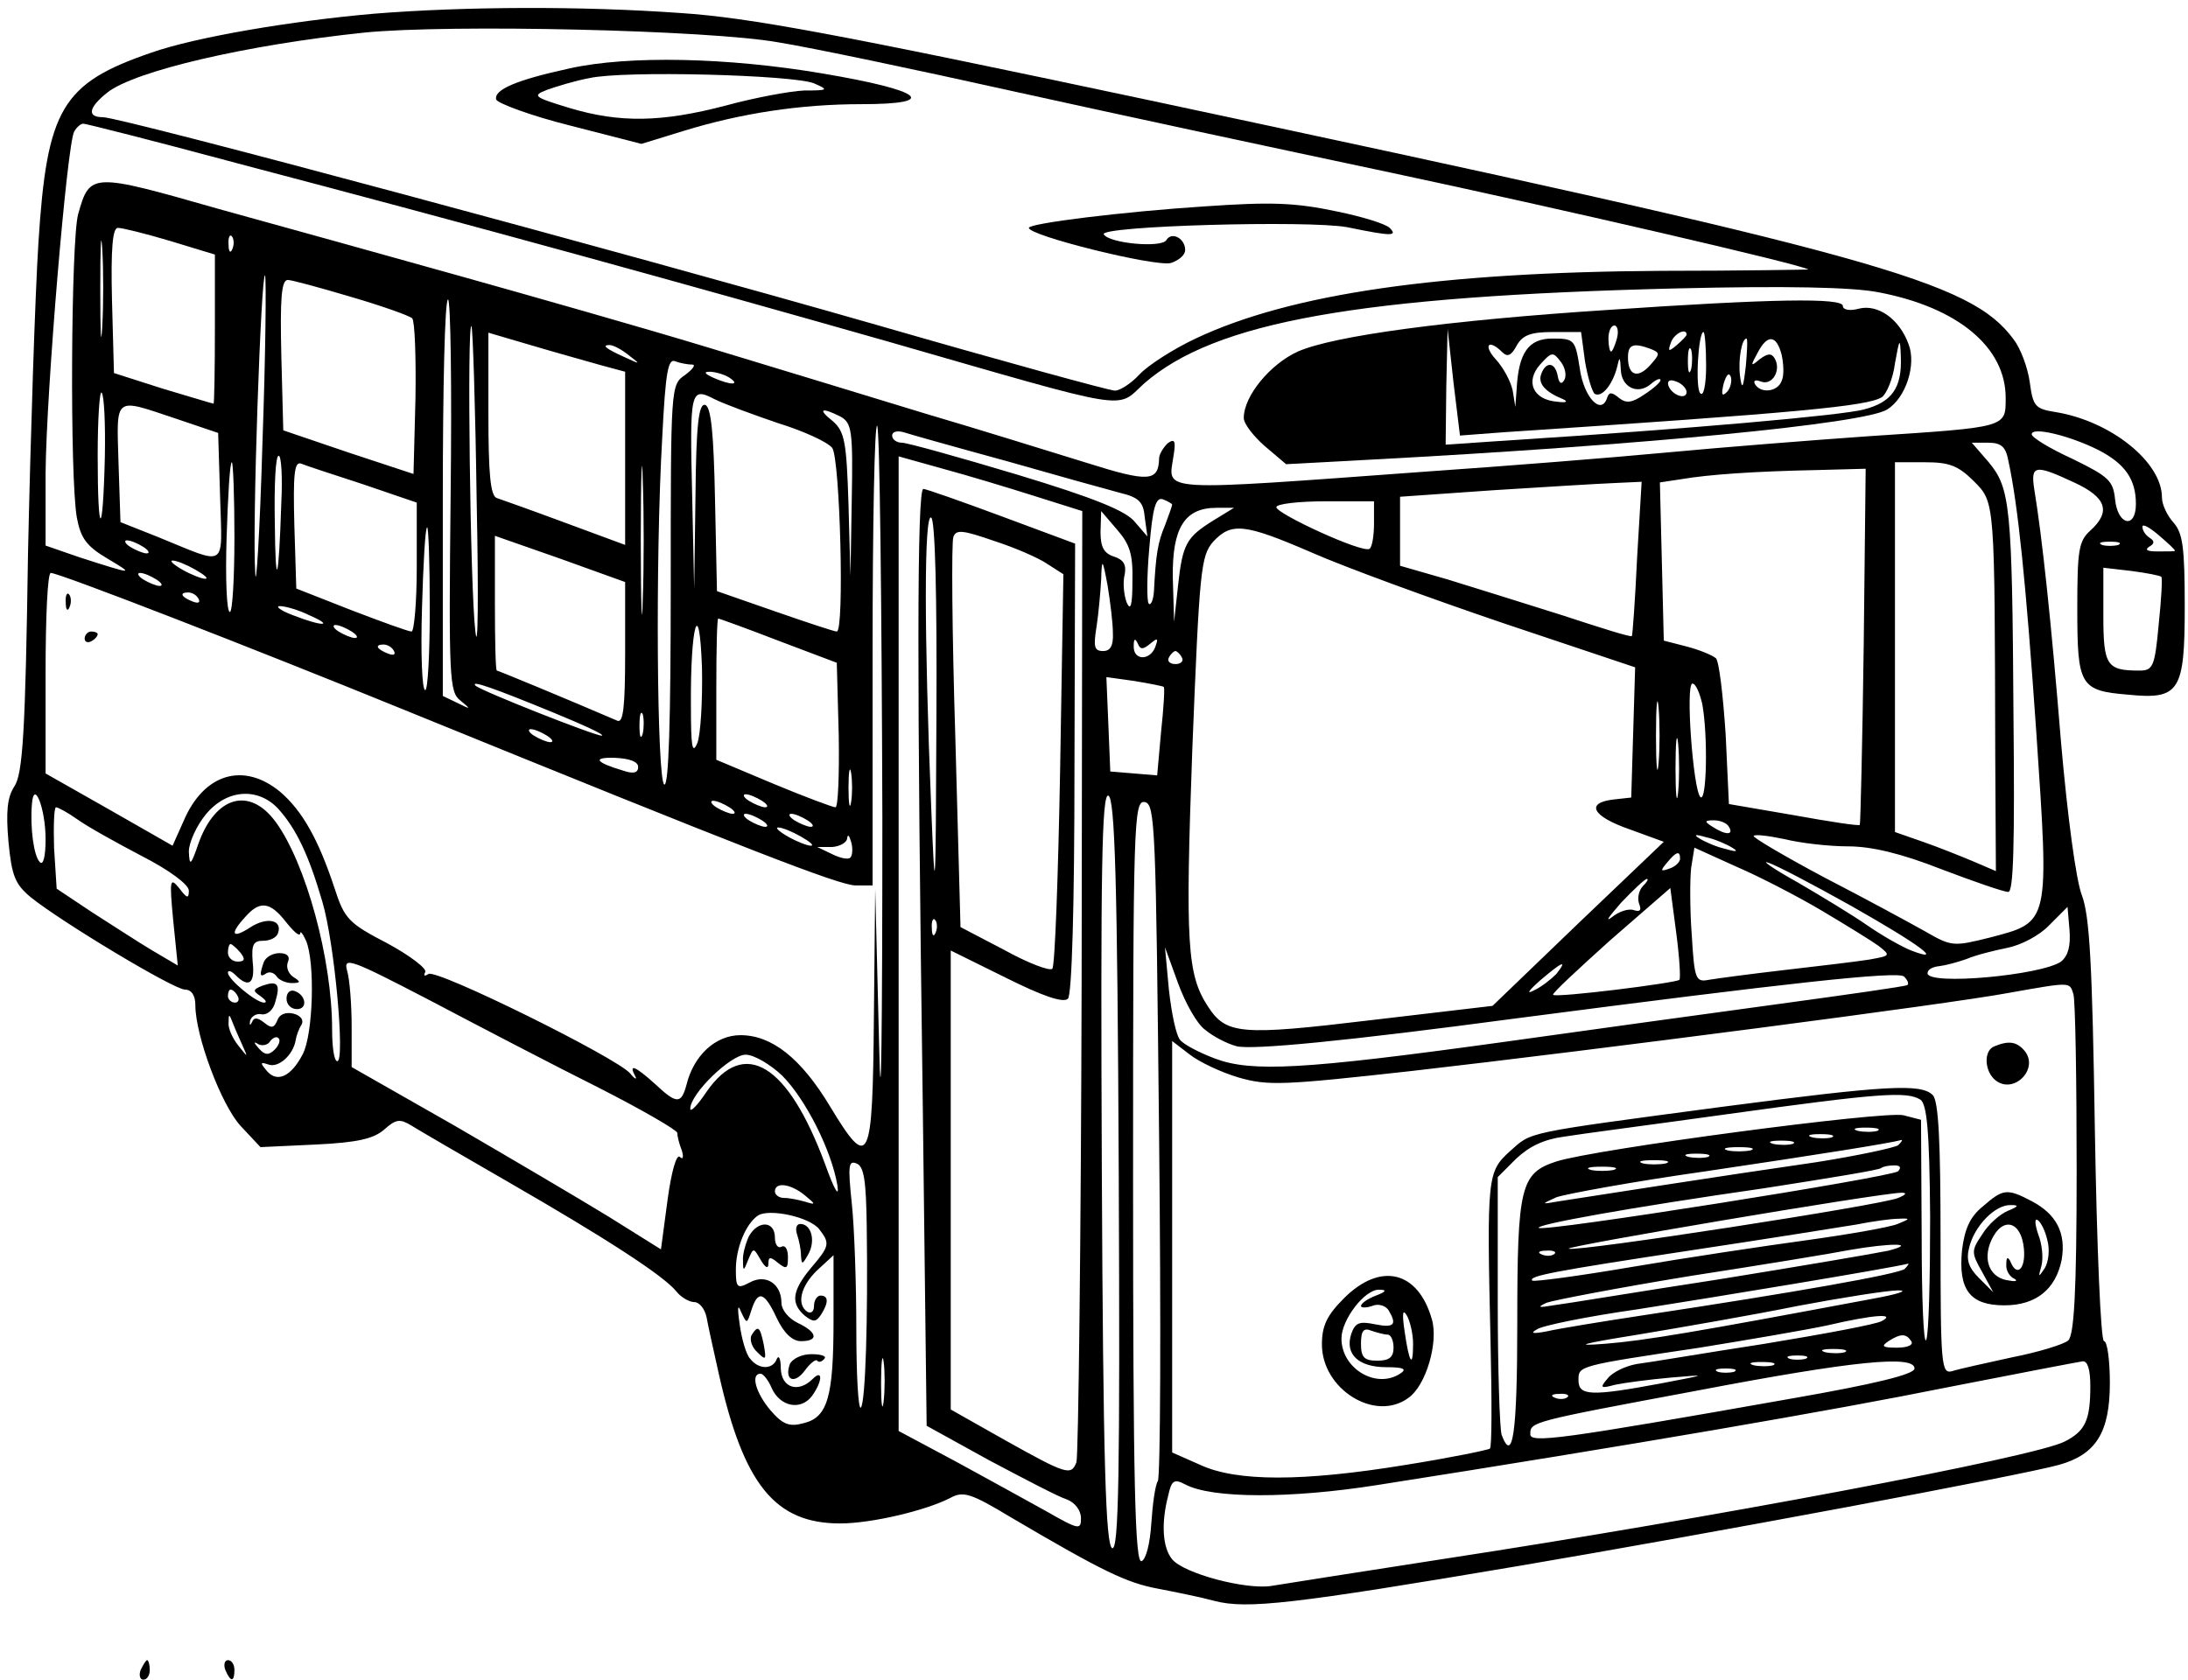 <?xml version="1.0" standalone="no"?>
<!DOCTYPE svg PUBLIC "-//W3C//DTD SVG 20010904//EN"
 "http://www.w3.org/TR/2001/REC-SVG-20010904/DTD/svg10.dtd">
<svg version="1.0" xmlns="http://www.w3.org/2000/svg"
 width="336pt" height="258pt" viewBox="0 0 336 258"
 preserveAspectRatio="xMidYMid meet">

<g transform="translate(0,258) scale(0.1,-0.1)"
fill="#000000" stroke="none">
<path d="M575 2559 c-127 -11 -275 -36 -343 -60 -137 -47 -160 -86 -173 -292
-5 -78 -12 -293 -16 -477 -4 -274 -8 -339 -21 -358 -11 -17 -13 -39 -9 -85 5
-52 10 -65 34 -85 47 -38 220 -142 237 -142 10 0 16 -9 16 -24 0 -47 40 -154
70 -186 l30 -32 85 4 c64 3 89 9 105 23 18 16 24 17 42 6 11 -7 80 -47 151
-88 144 -83 236 -142 256 -167 7 -9 20 -16 27 -16 8 0 16 -10 19 -23 2 -12 11
-52 19 -88 38 -169 86 -229 186 -229 49 0 132 20 169 39 20 11 31 8 94 -30
141 -83 177 -100 224 -109 26 -5 66 -13 88 -19 50 -13 120 -5 469 54 289 49
771 139 828 155 57 16 78 50 78 126 0 35 -4 64 -9 64 -5 0 -11 145 -14 323 -4
257 -8 330 -20 362 -9 23 -22 121 -32 235 -15 185 -29 315 -41 388 -6 38 1 39
61 11 50 -23 57 -45 25 -74 -18 -16 -20 -31 -20 -120 0 -118 4 -126 78 -132
79 -8 87 5 87 135 0 91 -3 113 -17 129 -10 11 -18 28 -18 39 0 54 -78 117
-163 131 -32 5 -35 9 -40 46 -3 22 -14 52 -25 66 -66 89 -204 128 -1327 367
-480 102 -614 127 -720 134 -154 11 -332 10 -470 -1z m620 -44 c50 -8 212 -42
360 -75 149 -33 410 -89 580 -125 254 -54 635 -142 642 -149 1 0 -101 -2 -225
-2 -341 -2 -570 -35 -716 -104 -34 -16 -73 -41 -86 -55 -13 -14 -30 -25 -38
-25 -8 0 -172 45 -366 101 -394 113 -1160 319 -1188 319 -25 0 -22 15 7 38 42
33 213 73 395 92 131 13 529 4 635 -15z m-830 -186 c373 -98 691 -186 1000
-274 379 -109 348 -104 392 -64 109 95 329 134 818 146 167 4 270 2 310 -6
121 -23 195 -84 195 -162 0 -46 3 -45 -210 -59 -85 -6 -225 -17 -310 -25 -85
-8 -249 -21 -365 -29 -424 -31 -401 -32 -393 23 4 24 2 28 -9 20 -7 -7 -13
-17 -13 -23 -1 -36 -16 -37 -111 -7 -52 16 -164 51 -249 76 -85 26 -236 72
-335 102 -99 30 -268 78 -375 108 -107 30 -276 77 -374 104 -196 56 -198 56
-216 -8 -11 -40 -13 -404 -2 -466 6 -32 15 -44 47 -63 42 -25 41 -25 -43 2
l-52 18 0 111 c1 124 33 507 44 525 4 7 10 12 14 12 4 0 111 -27 237 -61z
m-208 -251 c-2 -35 -3 -9 -3 57 0 66 1 94 3 63 2 -32 2 -86 0 -120z m104 132
l69 -21 0 -114 c0 -63 -1 -115 -2 -115 -2 0 -37 11 -78 23 l-75 24 -3 111 c-2
81 1 112 9 112 7 0 43 -9 80 -20z m96 -12 c-3 -8 -6 -5 -6 6 -1 11 2 17 5 13
3 -3 4 -12 1 -19z m46 -299 c-4 -140 -10 -229 -11 -199 -5 68 9 463 15 457 2
-3 1 -119 -4 -258z m136 225 c48 -14 90 -29 94 -33 4 -4 6 -60 5 -123 l-3
-116 -100 33 -100 34 -3 115 c-2 87 0 116 10 116 6 0 50 -12 97 -26z m153
-305 c-3 -281 -2 -302 15 -315 17 -14 16 -14 -4 -4 l-23 11 0 304 c0 168 3
305 8 305 4 0 6 -135 4 -301z m40 -9 c3 -146 2 -236 -2 -200 -8 65 -13 477 -6
469 2 -2 6 -123 8 -269z m191 209 l37 -10 0 -133 0 -133 -92 34 c-51 19 -99
36 -105 38 -10 3 -13 38 -13 129 l0 125 68 -20 c37 -11 84 -24 105 -30z m43
15 c18 -14 18 -14 -6 -3 -31 14 -36 19 -24 19 6 0 19 -7 30 -16z m97 -14 c6 0
1 -7 -11 -16 -22 -15 -22 -16 -22 -325 0 -204 -3 -308 -10 -304 -11 7 -14 344
-3 534 5 100 9 121 20 116 8 -3 20 -5 26 -5z m57 -20 c18 -12 2 -12 -25 0 -13
6 -15 9 -5 9 8 0 22 -4 30 -9z m-959 -122 c-3 -127 -11 -125 -11 2 0 57 3 100
6 97 4 -4 6 -48 5 -99z m1034 52 c39 -12 76 -29 83 -38 12 -16 19 -282 7 -282
-4 0 -46 14 -95 31 l-89 31 -3 141 c-2 101 -6 142 -15 145 -10 3 -14 -30 -15
-140 l-2 -143 -3 140 c-4 166 -3 171 34 152 16 -8 60 -24 98 -37z m-925 7 l65
-22 3 -98 c3 -112 13 -106 -95 -62 l-58 23 -3 91 c-3 104 -8 100 88 68z m1021
3 c17 -10 19 -21 17 -128 l-2 -117 -3 110 c-3 97 -6 112 -24 128 -24 19 -18
22 12 7z m-304 -282 c-1 -51 -3 -10 -3 92 0 102 2 143 3 93 2 -51 2 -135 0
-185z m368 -331 c0 -336 -2 -488 -5 -352 l-6 240 -2 -197 c-2 -227 -7 -237
-67 -138 -45 75 -90 110 -138 110 -38 0 -72 -31 -83 -77 -8 -29 -15 -29 -48 2
-30 27 -41 32 -31 13 4 -7 0 -6 -7 3 -20 24 -297 161 -310 153 -6 -4 -8 -3 -5
3 3 5 -23 25 -58 44 -60 31 -66 38 -81 84 -25 76 -50 120 -84 149 -56 46 -117
28 -148 -45 l-17 -38 -98 56 -97 55 0 154 c0 85 3 154 8 154 13 0 309 -115
542 -210 528 -215 669 -270 694 -270 l26 0 0 357 c0 196 3 353 7 349 4 -4 7
-273 8 -599z m190 545 c77 -22 156 -44 175 -49 29 -7 36 -14 38 -38 l4 -29
-19 22 c-13 17 -62 37 -181 73 -90 27 -169 49 -177 49 -8 0 -15 5 -15 11 0 6
8 8 18 5 9 -3 80 -23 157 -44z m1677 17 c41 -21 58 -45 58 -83 0 -39 -28 -33
-32 7 -3 29 -10 35 -65 62 -35 16 -63 33 -63 38 0 12 58 -2 102 -24z m-138
-16 c15 -69 27 -186 43 -417 20 -296 21 -292 -71 -316 -56 -14 -59 -14 -99 9
-23 13 -93 51 -155 83 -62 33 -111 62 -109 64 2 3 24 0 48 -5 24 -6 68 -11 97
-11 36 0 82 -11 143 -35 50 -19 96 -35 103 -35 8 0 10 72 8 272 -2 322 -5 348
-38 388 l-26 30 25 0 c20 0 27 -6 31 -27z m-2652 -65 c-4 -125 -9 -137 -10
-30 -1 56 1 102 6 102 4 0 6 -33 4 -72z m1157 10 l73 -23 -1 -723 c-1 -398 -5
-730 -8 -738 -8 -21 -15 -19 -108 33 l-85 48 0 352 0 353 85 -42 c56 -28 88
-39 95 -32 6 6 10 141 10 354 l1 345 -113 42 c-62 23 -116 42 -120 42 -10 1
-10 -294 -1 -942 l6 -497 96 -53 c53 -28 106 -56 119 -60 13 -5 22 -17 22 -29
0 -18 -3 -18 -52 10 -29 16 -92 51 -140 77 l-88 47 0 748 0 749 68 -19 c37
-10 100 -29 141 -42z m-1229 -63 c0 -63 -3 -115 -7 -115 -5 0 -7 52 -5 115 2
63 5 115 8 115 2 0 4 -52 4 -115z m198 81 l82 -28 0 -99 c0 -54 -4 -99 -8 -99
-5 0 -46 15 -93 33 l-84 33 -3 98 c-2 77 0 97 10 94 7 -3 50 -17 96 -32z
m2473 5 c33 -33 32 -29 33 -423 l1 -176 -35 15 c-19 8 -54 22 -77 30 l-43 15
0 284 0 284 46 0 c37 0 51 -5 75 -29z m-169 -253 c-2 -150 -5 -274 -6 -275 -1
-2 -47 5 -102 15 l-99 17 -5 107 c-4 60 -10 112 -15 117 -6 5 -26 13 -45 18
l-35 9 -3 122 -3 121 33 5 c41 7 110 12 208 14 l75 2 -3 -272z m-348 135 c-3
-65 -7 -119 -8 -120 -2 -2 -49 13 -107 32 -57 18 -137 43 -176 55 l-73 21 0
53 0 53 143 10 c78 5 161 10 185 11 l43 2 -7 -117z m-714 82 c0 -2 -5 -16 -11
-32 -11 -26 -14 -44 -17 -102 -1 -13 -5 -22 -8 -18 -3 3 -3 42 1 86 5 62 10
78 21 74 8 -3 14 -7 14 -8z m310 -29 c0 -19 -3 -37 -7 -39 -11 -7 -143 54
-143 64 0 5 34 9 75 9 l75 0 0 -34z m-246 5 c-42 -26 -48 -36 -55 -101 l-6
-55 -2 68 c-1 76 18 107 67 107 l27 0 -31 -19z m-426 -304 c-1 -278 -2 -289
-8 -137 -11 267 -11 452 0 445 6 -4 9 -116 8 -308z m301 210 c0 -38 -3 -46 -9
-32 -4 11 -6 30 -3 42 3 15 -1 23 -16 28 -16 5 -21 15 -21 38 l1 32 24 -28
c20 -23 25 -38 24 -80z m1601 47 c0 -1 -12 -1 -26 -1 -16 0 -21 2 -14 7 9 5 9
9 1 14 -6 4 -11 11 -11 17 0 5 11 -1 25 -13 14 -12 25 -22 25 -24z m-2680 -89
c0 -69 -3 -125 -7 -125 -5 0 -7 56 -5 125 2 69 5 125 8 125 2 0 4 -56 4 -125z
m948 69 l25 -16 -5 -299 c-3 -165 -8 -303 -12 -307 -4 -4 -38 9 -74 29 l-67
35 -8 293 c-5 160 -6 298 -3 306 4 12 14 11 63 -6 31 -10 68 -26 81 -35z m407
17 c50 -22 181 -70 293 -108 l203 -68 -3 -100 -3 -100 -27 -3 c-44 -5 -33 -26
25 -46 l52 -19 -132 -126 -131 -126 -187 -22 c-200 -24 -222 -22 -250 21 -32
49 -35 96 -24 396 11 275 13 296 32 318 28 30 48 28 152 -17z m-1055 -154 c0
-84 -3 -108 -12 -104 -79 34 -183 77 -185 77 -2 0 -3 47 -3 104 l0 103 100
-35 100 -36 0 -109z m-740 163 c8 -5 11 -10 5 -10 -5 0 -17 5 -25 10 -8 5 -10
10 -5 10 6 0 17 -5 25 -10z m3033 3 c-7 -2 -19 -2 -25 0 -7 3 -2 5 12 5 14 0
19 -2 13 -5z m-2953 -38 c14 -8 21 -14 15 -14 -5 0 -21 6 -35 14 -14 8 -20 14
-15 14 6 0 21 -6 35 -14z m1409 -97 c1 -20 -4 -28 -15 -28 -14 0 -15 7 -10 38
3 20 6 53 7 72 1 33 2 33 10 -10 4 -25 8 -57 8 -72z m1610 86 c2 -1 0 -35 -4
-73 -6 -66 -9 -71 -30 -71 -50 0 -55 8 -55 85 l0 73 43 -5 c23 -3 44 -7 46 -9z
m-3079 -4 c8 -5 11 -10 5 -10 -5 0 -17 5 -25 10 -8 5 -10 10 -5 10 6 0 17 -5
25 -10z m65 -30 c3 -6 -1 -7 -9 -4 -18 7 -21 14 -7 14 6 0 13 -4 16 -10z m170
-25 c39 -17 21 -18 -25 0 -19 7 -28 14 -20 14 8 0 29 -6 45 -14z m596 -196
c-8 -19 -10 -6 -10 57 -1 123 13 173 17 58 1 -50 -2 -101 -7 -115z m124 157
l90 -34 3 -111 c1 -61 -1 -111 -5 -111 -4 0 -47 16 -95 36 l-88 37 0 108 c0
60 1 109 3 109 1 0 43 -15 92 -34z m-655 14 c8 -5 11 -10 5 -10 -5 0 -17 5
-25 10 -8 5 -10 10 -5 10 6 0 17 -5 25 -10z m1226 -19 c12 10 13 9 8 -5 -8
-21 -34 -21 -33 2 0 11 2 12 6 4 4 -10 8 -10 19 -1z m-1161 -11 c3 -6 -1 -7
-9 -4 -18 7 -21 14 -7 14 6 0 13 -4 16 -10z m1210 -10 c3 -5 -1 -10 -10 -10
-9 0 -13 5 -10 10 3 6 8 10 10 10 2 0 7 -4 10 -10z m-28 -45 c2 0 0 -32 -4
-69 l-6 -67 -36 3 -36 3 -3 73 -3 72 43 -6 c24 -4 44 -8 45 -9z m-936 -40 c46
-19 79 -34 73 -35 -11 0 -186 69 -194 77 -8 9 31 -5 121 -42z m1696 -77 c-2
-24 -4 -5 -4 42 0 47 2 66 4 43 2 -24 2 -62 0 -85z m67 91 c9 -48 7 -154 -3
-143 -11 12 -23 174 -12 174 5 0 11 -14 15 -31z m-1627 -46 c-3 -10 -5 -4 -5
12 0 17 2 24 5 18 2 -7 2 -21 0 -30z m1590 -90 c-2 -21 -4 -4 -4 37 0 41 2 58
4 38 2 -21 2 -55 0 -75z m-1737 87 c8 -5 11 -10 5 -10 -5 0 -17 5 -25 10 -8 5
-10 10 -5 10 6 0 17 -5 25 -10z m140 -48 c0 -9 -7 -11 -22 -6 -44 13 -49 21
-14 20 23 -1 36 -6 36 -14z m327 -54 c-2 -13 -4 -3 -4 22 0 25 2 35 4 23 2
-13 2 -33 0 -45z m-1237 -57 c0 -28 -4 -41 -9 -35 -9 9 -15 52 -12 89 3 39 21
-7 21 -54z m357 47 c28 -31 47 -71 68 -143 19 -64 35 -245 23 -245 -5 0 -8 22
-8 49 0 107 -40 255 -87 319 -40 54 -92 39 -118 -33 -12 -35 -14 -36 -15 -13
0 14 12 40 26 57 32 39 80 42 111 9z m743 12 c8 -5 11 -10 5 -10 -5 0 -17 5
-25 10 -8 5 -10 10 -5 10 6 0 17 -5 25 -10z m548 -574 c2 -461 0 -577 -10
-574 -10 4 -14 129 -16 582 -2 461 0 577 10 574 10 -4 14 -129 16 -582z m-598
564 c8 -5 11 -10 5 -10 -5 0 -17 5 -25 10 -8 5 -10 10 -5 10 6 0 17 -5 25 -10z
m660 -510 c3 -283 2 -520 -2 -525 -4 -6 -8 -35 -10 -65 -2 -31 -8 -55 -15 -58
-10 -3 -13 118 -13 583 0 553 1 586 18 583 16 -3 17 -38 22 -518z m-1662 492
c15 -11 60 -36 100 -57 43 -22 72 -44 72 -53 0 -13 -3 -12 -15 4 -14 17 -15
13 -9 -50 l7 -69 -39 23 c-22 13 -63 40 -93 59 l-54 36 -4 63 c-1 34 0 62 3
62 3 0 18 -8 32 -18z m1052 -2 c8 -5 11 -10 5 -10 -5 0 -17 5 -25 10 -8 5 -10
10 -5 10 6 0 17 -5 25 -10z m70 0 c8 -5 11 -10 5 -10 -5 0 -17 5 -25 10 -8 5
-10 10 -5 10 6 0 17 -5 25 -10z m1415 -10 c8 -13 -5 -13 -25 0 -13 8 -13 10 2
10 9 0 20 -4 23 -10z m-1425 -15 c14 -8 21 -14 15 -14 -5 0 -21 6 -35 14 -14
8 -20 14 -15 14 6 0 21 -6 35 -14z m76 -32 c-3 -4 -16 -1 -28 5 l-23 11 23 0
c12 1 23 7 23 14 1 6 3 4 6 -6 3 -10 2 -21 -1 -24z m1354 15 c10 -6 7 -7 -10
-2 -14 3 -32 11 -40 16 -10 6 -7 7 10 2 14 -3 32 -11 40 -16z m138 -97 c37
-22 76 -46 87 -54 19 -15 18 -15 -15 -21 -19 -3 -78 -10 -130 -16 -52 -6 -104
-13 -116 -15 -20 -4 -22 1 -26 68 -3 39 -3 86 -1 104 l5 31 64 -29 c35 -15 95
-46 132 -68z m-218 80 c0 -5 -7 -12 -16 -15 -14 -5 -15 -4 -4 9 14 17 20 19
20 6z m262 -72 c106 -60 145 -89 93 -69 -15 6 -45 23 -68 39 -23 16 -71 45
-107 66 -36 20 -56 34 -45 30 11 -3 68 -33 127 -66z m-319 30 c-6 -6 -9 -18
-6 -27 4 -10 2 -13 -8 -10 -8 3 -23 -2 -34 -11 -11 -8 -4 1 14 22 19 20 37 37
40 37 3 0 0 -5 -6 -11z m56 -144 c-6 -5 -190 -28 -194 -23 -2 2 38 39 88 84
l92 80 9 -68 c5 -38 7 -70 5 -73z m-2140 89 c12 -15 21 -23 22 -18 0 5 4 0 9
-11 14 -33 11 -143 -5 -174 -18 -35 -40 -45 -56 -25 -10 12 -9 13 3 9 15 -6
38 14 42 37 1 7 5 18 9 24 4 7 -1 14 -12 17 -12 3 -22 -1 -25 -10 -5 -12 -9
-13 -20 -4 -10 8 -16 9 -19 1 -3 -6 -4 -5 -3 2 2 7 10 12 18 10 9 -1 18 7 21
20 8 27 3 32 -20 24 -15 -6 -15 -8 -3 -16 8 -6 11 -10 5 -10 -13 1 -55 36 -55
46 0 4 5 3 12 -4 20 -20 30 -13 26 21 -2 26 1 32 16 32 11 0 21 5 23 12 7 20
-17 25 -42 9 -29 -19 -33 -11 -8 16 22 25 38 23 62 -8z m2726 -61 c-30 -21
-204 -37 -205 -18 0 6 8 10 18 11 9 1 28 6 42 11 14 6 42 13 62 17 21 4 50 19
65 35 l28 28 3 -35 c2 -25 -2 -40 -13 -49z m-1728 45 c-3 -8 -6 -5 -6 6 -1 11
2 17 5 13 3 -3 4 -12 1 -19z m-1068 -31 c8 -10 7 -14 -4 -14 -8 0 -15 6 -15
14 0 7 2 13 4 13 2 0 9 -6 15 -13z m1482 -119 c12 -10 33 -21 48 -25 24 -6
169 8 431 43 414 54 585 73 594 64 5 -5 8 -11 5 -13 -2 -2 -94 -15 -204 -30
-110 -15 -299 -41 -420 -58 -304 -42 -383 -46 -439 -25 -24 9 -49 22 -54 29
-6 7 -13 41 -17 77 l-6 65 20 -55 c11 -30 29 -63 42 -72z m-933 -88 c67 -34
122 -66 122 -70 0 -5 3 -17 7 -27 3 -10 2 -15 -3 -10 -5 5 -13 -22 -19 -67
l-10 -75 -80 50 c-44 27 -151 90 -237 140 l-158 90 0 62 c0 34 -3 73 -7 86 -6
22 5 18 128 -46 74 -39 189 -99 257 -133z m1472 174 c-8 -8 -23 -20 -34 -25
-13 -7 -9 -1 9 15 34 29 43 33 25 10z m794 -31 c3 -10 5 -131 5 -270 0 -189
-4 -254 -13 -262 -7 -6 -46 -18 -87 -26 -41 -9 -82 -18 -91 -21 -17 -5 -18 9
-18 203 0 149 -3 212 -12 221 -18 18 -71 15 -323 -18 -308 -41 -292 -38 -326
-68 -35 -32 -36 -37 -30 -295 2 -87 2 -160 -1 -162 -2 -2 -60 -14 -129 -25
-159 -26 -260 -26 -316 0 l-43 19 0 316 0 316 26 -20 c15 -12 49 -28 76 -36
45 -13 68 -12 266 10 280 32 827 103 917 120 96 17 93 17 99 -2z m-2819 -3 c3
-5 1 -10 -4 -10 -6 0 -11 5 -11 10 0 6 2 10 4 10 3 0 8 -4 11 -10z m7 -75 c9
-20 9 -20 -6 -1 -9 11 -16 27 -15 35 0 14 1 14 6 1 3 -8 10 -24 15 -35z m50
-7 c-9 -9 -15 -9 -24 1 -9 10 -9 12 -1 7 6 -3 15 -1 18 5 4 5 10 8 13 4 3 -3
0 -11 -6 -17z m779 -40 c36 -36 76 -115 85 -169 3 -20 -5 -6 -19 33 -57 154
-124 195 -182 111 -14 -21 -25 -32 -25 -26 0 23 62 83 85 83 13 0 38 -15 56
-32z m1748 -37 c10 -7 14 -47 15 -180 0 -95 -2 -179 -6 -189 -4 -9 -7 63 -7
160 l-1 178 -27 7 c-30 7 -474 -52 -533 -71 -55 -18 -60 -38 -60 -248 0 -170
-7 -217 -24 -172 -3 9 -6 101 -6 206 l0 190 28 28 c20 19 43 30 73 34 24 4
139 19 254 35 231 32 273 35 294 22z m-66 -48 c-7 -2 -21 -2 -30 0 -10 3 -4 5
12 5 17 0 24 -2 18 -5z m-70 -10 c-7 -2 -21 -2 -30 0 -10 3 -4 5 12 5 17 0 24
-2 18 -5z m-60 -10 c-7 -2 -21 -2 -30 0 -10 3 -4 5 12 5 17 0 24 -2 18 -5z
m162 -2 c-6 -4 -62 -16 -125 -26 -146 -21 -356 -54 -395 -60 -29 -5 -29 -5 -5
6 14 5 117 24 230 40 175 26 282 43 300 48 2 0 0 -3 -5 -8z m-227 -8 c-10 -2
-26 -2 -35 0 -10 3 -2 5 17 5 19 0 27 -2 18 -5z m-65 -10 c-7 -2 -21 -2 -30 0
-10 3 -4 5 12 5 17 0 24 -2 18 -5z m-1292 -107 c2 -143 -2 -270 -9 -278 -4 -4
-7 50 -7 120 0 70 -3 157 -7 194 -6 57 -5 66 7 61 12 -4 15 -27 16 -97z m1227
97 c-10 -2 -26 -2 -35 0 -10 3 -2 5 17 5 19 0 27 -2 18 -5z m-80 -10 c-10 -2
-26 -2 -35 0 -10 3 -2 5 17 5 19 0 27 -2 18 -5z m437 -2 c-10 -9 -546 -94
-552 -87 -5 5 138 31 347 61 96 15 177 28 179 31 2 2 11 4 20 4 9 0 11 -3 6
-9z m-1679 -37 c17 -14 17 -15 1 -10 -10 3 -25 6 -33 6 -8 0 -14 5 -14 10 0
15 24 12 46 -6z m1679 -4 c-25 -11 -492 -83 -506 -78 -10 3 474 85 511 86 9 0
7 -3 -5 -8z m-1657 -48 c17 -22 16 -26 -13 -60 -29 -35 -31 -54 -9 -73 13 -10
17 -10 25 2 12 19 11 29 -1 29 -5 0 -10 -7 -10 -16 0 -8 -4 -12 -10 -9 -17 11
-11 39 15 64 l25 23 0 -100 c0 -118 -9 -149 -46 -158 -22 -6 -32 -2 -51 20
-22 26 -31 56 -15 56 4 0 12 -10 17 -22 13 -29 45 -35 62 -12 16 22 17 42 1
26 -22 -22 -48 -14 -49 16 0 15 -3 21 -6 15 -6 -17 -28 -17 -41 0 -6 6 -13 30
-16 52 -4 27 -3 33 2 20 9 -19 9 -19 16 3 10 31 20 28 39 -13 11 -23 24 -35
37 -35 28 0 25 14 -5 28 -14 7 -25 20 -25 31 0 29 -24 45 -49 31 -19 -10 -21
-8 -21 20 0 33 15 70 34 83 17 11 79 -2 94 -21z m1656 8 c-12 -5 -75 -16 -140
-25 -66 -9 -186 -27 -268 -41 -82 -14 -150 -23 -153 -21 -6 7 29 14 247 47
113 17 225 35 250 39 25 5 54 9 65 9 19 1 19 0 -1 -8z m-14 -41 c-19 -4 -136
-24 -260 -44 -124 -19 -238 -38 -255 -40 -23 -4 -25 -3 -10 4 11 4 110 23 220
41 110 17 220 35 245 40 63 11 106 11 60 -1z m-513 -5 c-3 -3 -12 -4 -19 -1
-8 3 -5 6 6 6 11 1 17 -2 13 -5z m538 -23 c-10 -8 -168 -36 -400 -71 -66 -10
-133 -21 -150 -25 -21 -4 -26 -3 -15 3 8 6 78 20 155 31 109 17 388 63 415 70
2 1 0 -3 -5 -8z m-50 -46 c-272 -51 -348 -64 -410 -69 -51 -4 -37 0 50 14 66
11 176 30 245 44 69 13 139 24 155 24 17 0 -1 -6 -40 -13z m15 -34 c-8 -5 -89
-20 -180 -35 -91 -14 -179 -29 -196 -31 -18 -3 -38 -13 -45 -22 -13 -15 -11
-16 11 -10 14 3 52 8 85 11 59 5 58 5 -15 -9 -107 -20 -126 -19 -126 5 0 22
-2 22 186 50 74 12 162 27 195 34 73 17 107 19 85 7z m45 -31 c4 -6 -6 -10
-22 -10 -22 0 -25 2 -13 10 19 12 27 12 35 0z m-1578 -92 c-2 -18 -4 -6 -4 27
0 33 2 48 4 33 2 -15 2 -42 0 -60z m1476 75 c-7 -2 -21 -2 -30 0 -10 3 -4 5
12 5 17 0 24 -2 18 -5z m-60 -10 c-7 -2 -19 -2 -25 0 -7 3 -2 5 12 5 14 0 19
-2 13 -5z m-50 -10 c-7 -2 -21 -2 -30 0 -10 3 -4 5 12 5 17 0 24 -2 18 -5z
m217 -5 c0 -9 -62 -24 -188 -46 -356 -63 -402 -69 -402 -55 0 19 -1 19 256 67
241 46 334 55 334 34z m270 -27 c0 -53 -8 -69 -39 -85 -45 -24 -552 -119 -951
-180 -129 -20 -250 -39 -268 -42 -39 -6 -134 19 -152 41 -15 18 -17 56 -6 98
5 23 9 26 26 17 41 -22 162 -22 295 -1 389 61 702 115 875 150 107 21 201 39
208 40 8 1 12 -13 12 -38z m-547 22 c-7 -2 -19 -2 -25 0 -7 3 -2 5 12 5 14 0
19 -2 13 -5z m-256 -39 c-3 -3 -12 -4 -19 -1 -8 3 -5 6 6 6 11 1 17 -2 13 -5z"/>
<path d="M875 2475 c-83 -18 -117 -33 -113 -48 3 -6 54 -25 114 -40 l109 -28
65 20 c88 27 179 41 273 41 121 0 95 21 -59 47 -147 25 -299 28 -389 8z m375
-23 c23 -10 22 -11 -15 -11 -22 -1 -76 -11 -120 -23 -99 -26 -163 -27 -240 -4
-56 17 -58 19 -35 28 14 5 43 14 65 18 52 12 313 5 345 -8z"/>
<path d="M1850 2263 c-124 -8 -270 -26 -270 -33 0 -12 193 -60 218 -54 12 4
22 12 22 20 0 18 -21 29 -29 15 -8 -12 -87 -5 -96 9 -8 13 315 22 374 11 68
-14 78 -14 65 -1 -6 6 -41 17 -80 25 -66 14 -102 15 -204 8z"/>
<path d="M2470 2104 c-247 -16 -423 -40 -477 -64 -42 -19 -83 -68 -83 -102 0
-9 15 -28 32 -43 l33 -28 130 7 c414 22 758 55 793 77 29 18 45 69 33 100 -14
39 -47 62 -76 55 -14 -4 -25 -2 -25 4 0 13 -110 11 -360 -6z m13 -44 c-3 -11
-7 -20 -9 -20 -2 0 -4 9 -4 20 0 11 4 20 9 20 5 0 7 -9 4 -20z m-175 -144
c453 30 560 40 582 54 7 5 17 28 20 52 7 39 8 40 9 10 2 -48 -14 -70 -57 -81
-33 -9 -271 -30 -539 -47 l-103 -7 1 89 2 89 9 -82 10 -82 66 5z m126 109 c4
-24 11 -47 15 -50 11 -6 27 14 34 40 4 18 5 18 6 -3 1 -27 26 -39 46 -22 8 7
15 10 15 6 0 -3 -11 -13 -25 -22 -19 -13 -28 -14 -39 -5 -11 9 -15 9 -18 0 -9
-28 -36 1 -42 45 -7 44 -8 46 -42 46 -37 0 -52 -22 -55 -78 l-2 -27 -4 25 c-3
14 -14 35 -26 48 -20 22 -11 32 10 11 8 -8 14 -5 22 10 9 16 21 21 55 21 l44
0 6 -45z m156 41 c0 -2 -7 -9 -15 -16 -13 -11 -14 -10 -9 4 5 14 24 23 24 12z
m30 -48 c0 -29 -4 -48 -9 -42 -8 8 -3 94 5 94 2 0 4 -23 4 -52z m61 0 c-4 -35
-6 -38 -9 -15 -3 26 3 57 10 57 2 0 1 -19 -1 -42z m55 17 c3 -14 4 -32 0 -40
-6 -17 -32 -20 -41 -5 -3 6 1 7 9 4 18 -7 32 18 21 36 -5 8 -11 7 -23 -2 -14
-12 -14 -10 -3 10 15 29 29 28 37 -3z m-201 9 c15 -6 14 -8 -1 -25 -19 -21
-34 -16 -34 12 0 20 8 23 35 13z m62 -31 c-3 -10 -5 -4 -5 12 0 17 2 24 5 18
2 -7 2 -21 0 -30z m-195 -17 c-4 -7 -8 -5 -10 7 -4 21 -18 22 -25 3 -6 -15 6
-28 33 -39 9 -4 5 -6 -9 -4 -37 3 -49 31 -26 57 18 20 20 20 32 4 7 -9 9 -22
5 -28z m250 -18 c-8 -8 -9 -4 -5 13 4 13 8 18 11 10 2 -7 -1 -18 -6 -23z m-62
0 c0 -13 -23 -5 -28 10 -2 7 2 10 12 6 9 -3 16 -11 16 -16z"/>
<path d="M101 1654 c0 -11 3 -14 6 -6 3 7 2 16 -1 19 -3 4 -6 -2 -5 -13z"/>
<path d="M130 1599 c0 -5 5 -7 10 -4 6 3 10 8 10 11 0 2 -4 4 -10 4 -5 0 -10
-5 -10 -11z"/>
<path d="M405 1102 c-7 -20 -6 -24 4 -17 5 3 12 1 16 -5 3 -5 14 -10 23 -10
14 0 14 2 3 9 -8 5 -12 15 -9 23 4 9 -1 14 -13 14 -10 0 -21 -6 -24 -14z"/>
<path d="M440 1046 c0 -9 7 -16 16 -16 17 0 14 22 -4 28 -7 2 -12 -3 -12 -12z"/>
<path d="M3063 973 c-17 -6 -16 -38 1 -52 28 -23 68 17 45 45 -12 14 -24 16
-46 7z"/>
<path d="M3045 727 c-20 -16 -28 -35 -32 -67 -6 -61 12 -85 65 -85 49 0 79 25
88 70 7 41 -8 70 -46 90 -38 20 -44 19 -75 -8z m38 -7 c-12 -5 -30 -21 -39
-36 -17 -25 -17 -28 0 -58 l17 -31 -22 22 c-16 16 -20 28 -15 47 8 33 40 66
64 65 13 0 12 -2 -5 -9z m61 -45 c4 -14 2 -33 -4 -43 -10 -15 -10 -14 -5 4 3
12 1 33 -5 48 -5 15 -6 25 -1 22 5 -3 12 -17 15 -31z m-36 -13 c3 -31 -11 -45
-21 -19 -4 7 -6 6 -6 -5 -1 -9 5 -19 12 -22 6 -3 3 -5 -7 -3 -30 3 -42 31 -28
62 17 37 46 30 50 -13z"/>
<path d="M2064 586 c-26 -26 -34 -42 -34 -71 0 -69 82 -120 133 -82 27 19 46
85 36 120 -21 75 -79 89 -135 33z m49 4 c-13 -5 -23 -12 -23 -16 0 -3 8 -3 17
0 9 4 20 1 25 -6 14 -23 9 -28 -21 -22 -24 5 -30 2 -36 -15 -10 -31 11 -51 54
-51 27 0 32 -3 21 -10 -37 -24 -90 8 -90 54 0 29 36 76 58 75 12 0 11 -3 -5
-9z m57 -74 c0 -39 -6 -30 -13 19 -4 27 -3 35 3 25 5 -8 10 -28 10 -44z m-39
14 c5 0 9 -9 9 -20 0 -15 -7 -20 -25 -20 -20 0 -25 5 -25 26 0 20 4 25 16 20
9 -3 20 -6 25 -6z"/>
<path d="M1150 681 c-5 -11 -10 -28 -9 -38 0 -16 1 -16 8 2 8 19 8 19 19 0 7
-12 12 -15 12 -6 0 11 3 11 15 1 13 -10 15 -9 15 9 0 12 -4 19 -10 16 -5 -3
-10 3 -10 14 0 26 -26 27 -40 2z"/>
<path d="M1224 684 c3 -9 6 -23 6 -32 1 -15 2 -15 11 1 12 21 5 47 -12 47 -6
0 -8 -7 -5 -16z"/>
<path d="M1154 529 c-3 -6 0 -18 9 -26 13 -13 14 -12 10 11 -6 29 -9 31 -19
15z"/>
<path d="M1213 485 c-9 -25 7 -32 23 -10 8 11 17 18 19 15 2 -3 7 -2 11 3 4 4
-5 7 -20 7 -15 0 -29 -7 -33 -15z"/>
<path d="M216 15 c-3 -8 -1 -15 4 -15 6 0 10 7 10 15 0 8 -2 15 -4 15 -2 0 -6
-7 -10 -15z"/>
<path d="M346 15 c8 -19 14 -19 14 0 0 8 -4 15 -10 15 -5 0 -7 -7 -4 -15z"/>
</g>
</svg>
